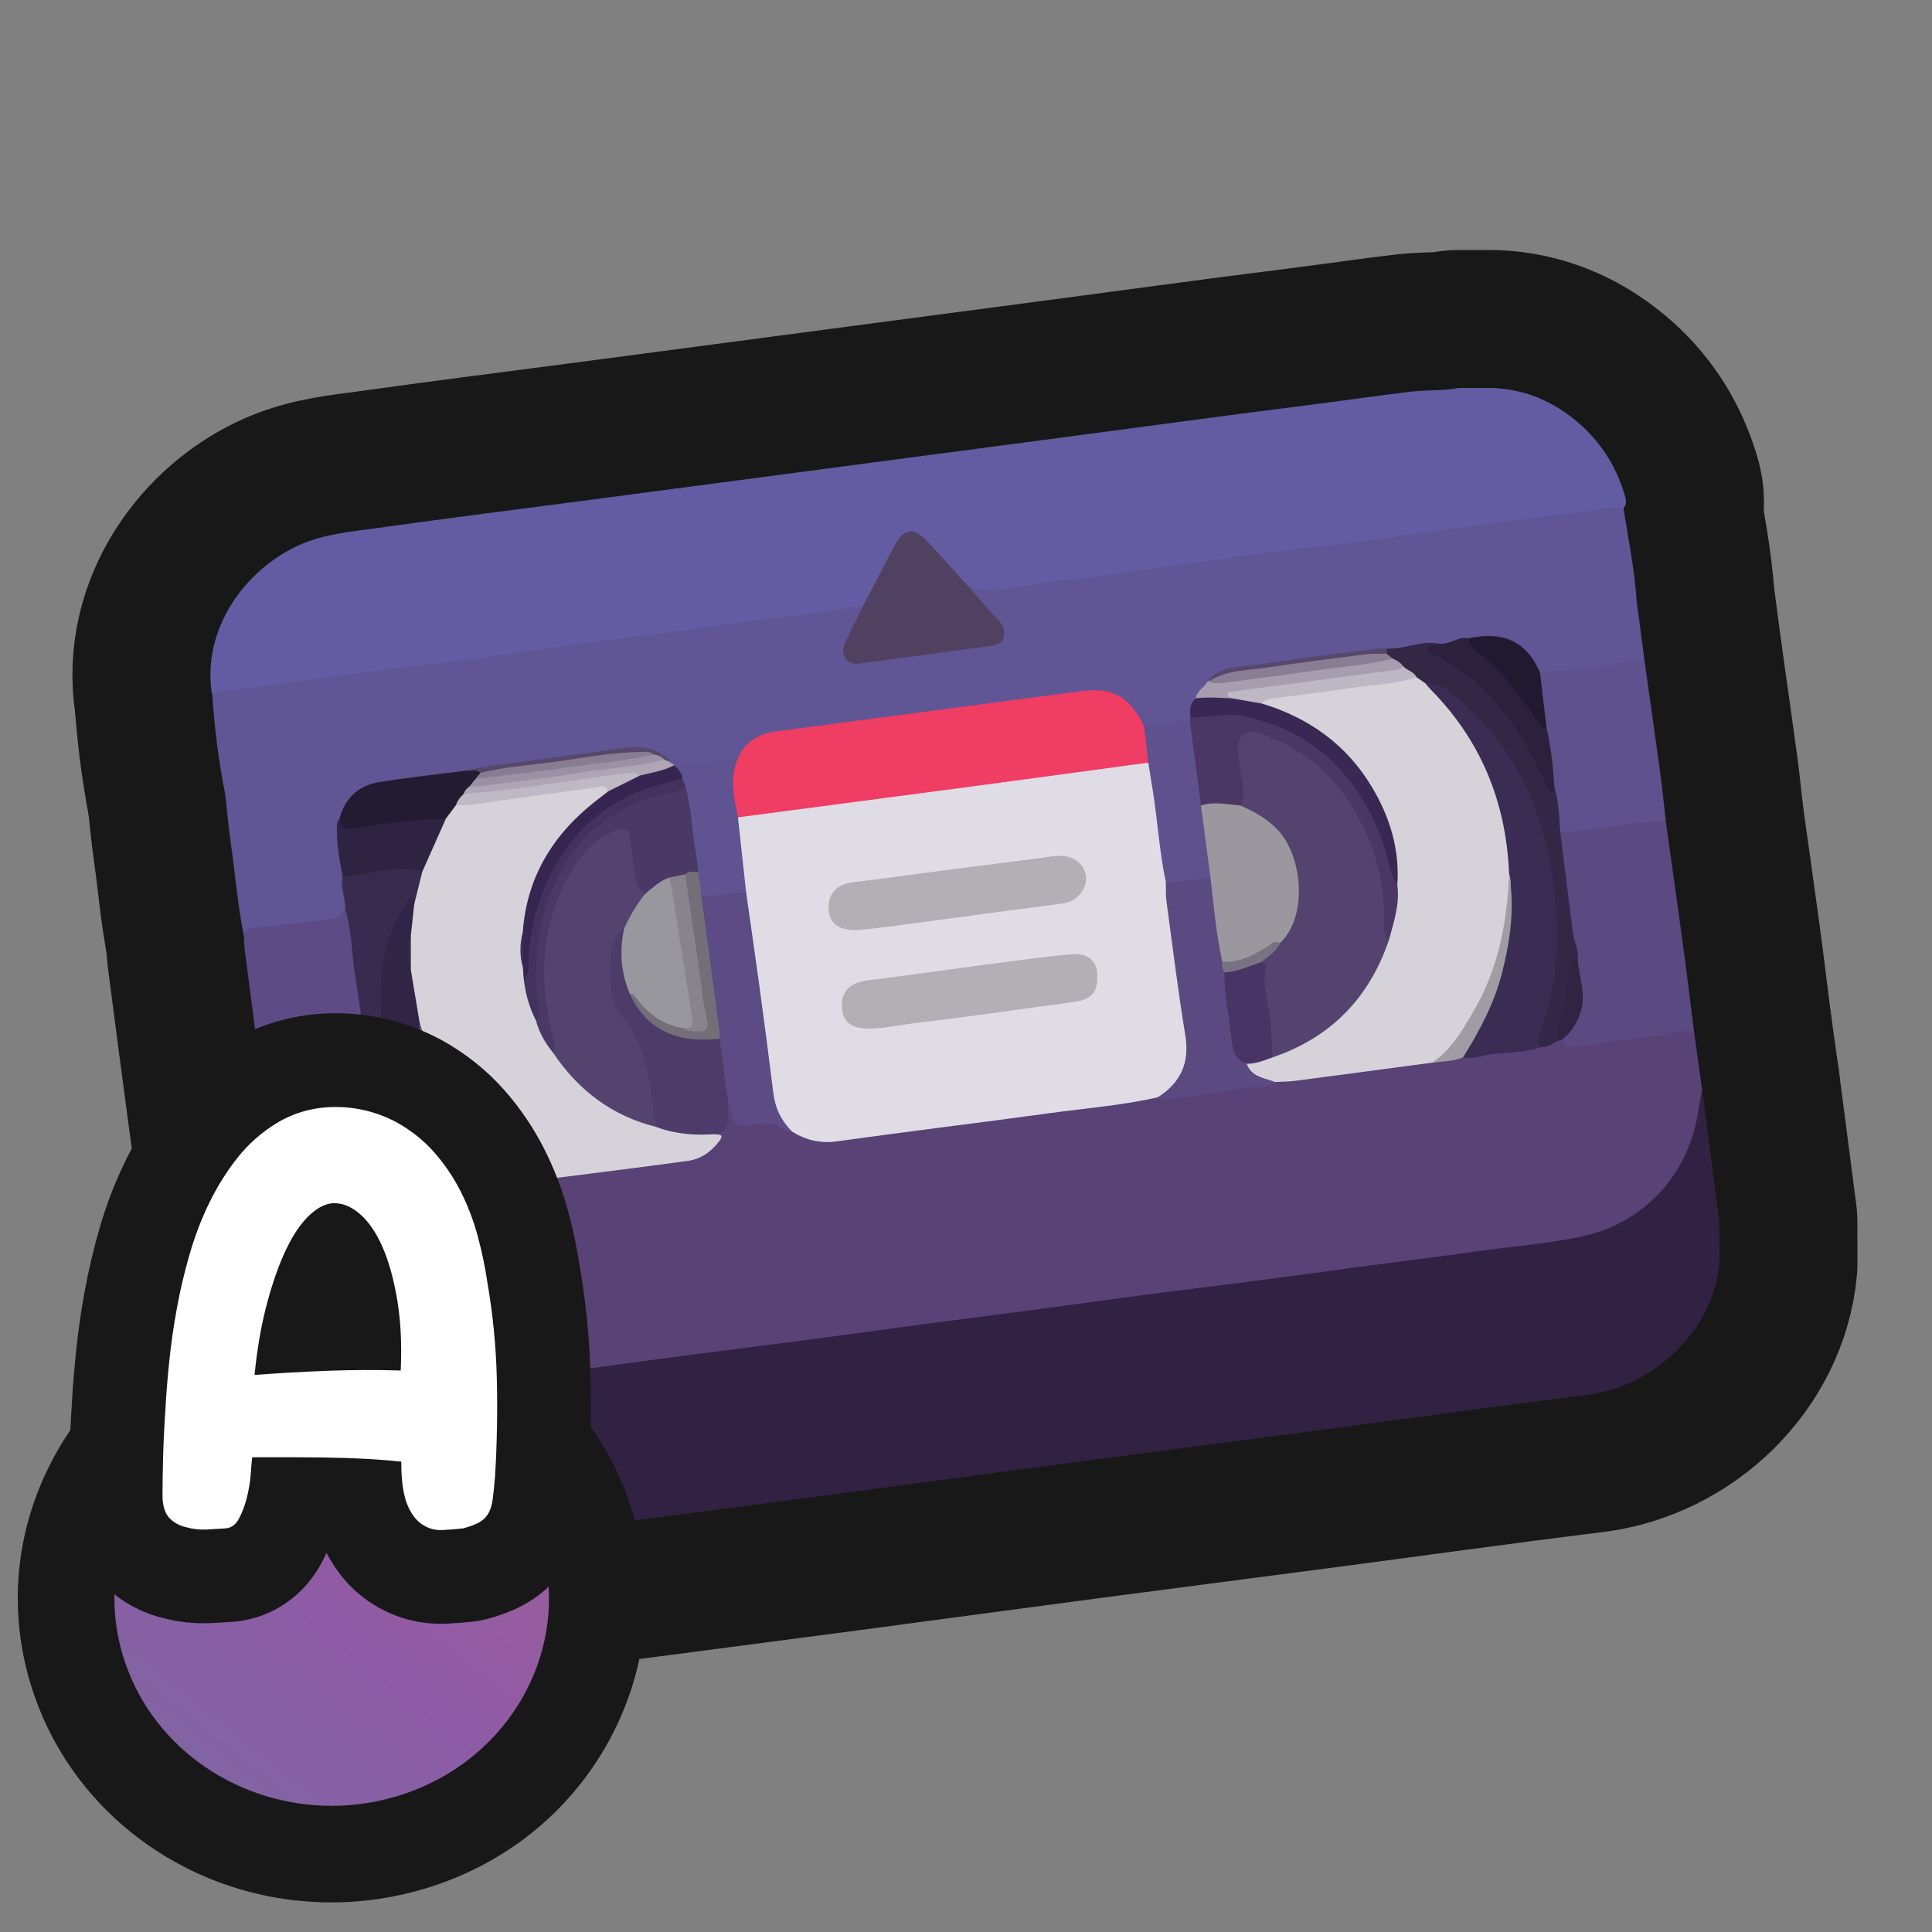 <?xml version="1.0" encoding="UTF-8"?>
<svg id="Pattern" xmlns="http://www.w3.org/2000/svg" width="280" height="280" xmlns:xlink="http://www.w3.org/1999/xlink" viewBox="0 0 280 280">
  <rect x="0" y="0" width="280" height="280" fill="#808080" stroke="none"/>
  <defs>
    <linearGradient id="A4" x1="21.117" y1="265.424" x2="71.836" y2="201.896" gradientUnits="userSpaceOnUse">
      <stop offset="0" stop-color="#7d67a2"/>
      <stop offset=".385" stop-color="#895ea4"/>
      <stop offset=".489" stop-color="#8e5ba6"/>
      <stop offset=".842" stop-color="#9a5c9d"/>
      <stop offset="1" stop-color="#a25d99"/>
    </linearGradient>
  </defs>
  <a xlink:href="https://www.notion.so/dmmnotes/episodes-7571d38f85a845d7a80f2c875956a86e?pvs=4">
    <g>
      <g>
        <path d="M211.375,56.234h5.007c4.579.184,8.567,1.874,12.065,4.779,3.347,2.78,5.632,6.28,6.924,10.424.261.837.614,1.753-.37,2.435-5.988,1.109-12.051,1.677-18.076,2.506-12.185,1.676-24.385,3.242-36.579,4.859-11.939,1.584-23.884,3.123-35.819,4.742-1.224.166-2.429.058-3.602-.332-2.494-1.039-3.766-3.403-5.443-5.266-3.39-3.766-4.064-3.783-6.317.719-.917,1.832-1.813,3.675-2.747,5.499-.384.751-.791,1.479-1.707,1.705-6.213,1.397-12.555,1.902-18.845,2.743-24.03,3.216-48.066,6.379-72.103,9.541-1.007.132-2.032.345-3.048.009-1.506-9.508,4.918-18.163,12.704-21.622,3.651-1.622,7.549-1.928,11.42-2.469,10.16-1.42,20.338-2.706,30.509-4.04,12.269-1.609,24.534-3.247,36.802-4.864,10.043-1.324,20.085-2.661,30.129-3.98,12.331-1.619,24.65-3.328,36.991-4.869,5.088-.635,10.16-1.395,15.252-1.996,2.278-.269,4.588-.09,6.852-.524Z" style="fill: none; stroke: #181818; stroke-linecap: round; stroke-linejoin: round; stroke-width: 40px;"/>
        <path d="M68.518,223.424c-.052.11-.063.224-.034.342h-4.622c.054-.123.045-.24-.026-.354,1.563-.925,3.124-.943,4.682.012Z" style="fill: none; stroke: #181818; stroke-linecap: round; stroke-linejoin: round; stroke-width: 40px;"/>
        <path d="M235.27,73.564c.713,4.483,1.617,8.939,1.92,13.481-.811.75-1.848.824-2.866.96-15.576,2.07-31.157,4.11-46.734,6.176-29.755,3.948-59.513,7.865-89.268,11.812-20.918,2.775-41.835,5.558-62.763,8.253-1.042.134-1.969.542-2.908.948-.955-4.849-1.594-9.739-1.893-14.672,2.589-.705,5.276-.743,7.911-1.135,5.409-.804,10.829-1.53,16.252-2.236,5.426-.707,10.864-1.313,16.288-2.031,5.232-.693,10.449-1.497,15.678-2.205,4.287-.58,8.587-1.07,12.876-1.638,5.484-.726,10.951-1.6,16.449-2.191,2.981-.321,5.909-.929,8.88-1.274.518.677-0,1.21-.281,1.744-.565,1.075-1.141,2.146-1.631,3.256-.849,1.922-.224,2.781,1.84,2.706,2.69-.099,5.32-.675,7.981-.994,3.103-.373,6.209-.761,9.307-1.189.91-.126,2.044-.074,2.462-1.161.451-1.174-.492-1.855-1.132-2.642-1.14-1.401-2.784-2.448-3.151-4.403,4.38,1.013,8.585-.564,12.866-.932,4.492-.387,8.95-1.163,13.423-1.772,5.481-.745,10.958-1.521,16.443-2.232,5.426-.703,10.865-1.302,16.288-2.02,5.231-.692,10.446-1.507,15.675-2.215,4.287-.581,8.582-1.105,12.878-1.613,2.4-.284,4.774-.822,7.21-.78Z" style="fill: none; stroke: #181818; stroke-linecap: round; stroke-linejoin: round; stroke-width: 40px;"/>
        <path d="M140.487,85.128c1.392,1.582,2.746,3.202,4.194,4.731.741.783,1.065,1.618.738,2.608-.303.918-1.127,1.062-2.008,1.177-6.319.825-12.631,1.709-18.949,2.539-1.673.22-2.764-1.309-2.051-2.869.848-1.855,1.784-3.669,2.681-5.501,1.531-2.936,3.051-5.879,4.598-8.807,1.27-2.406,2.73-2.627,4.607-.641,2.099,2.221,4.13,4.506,6.19,6.764Z" style="fill: none; stroke: #181818; stroke-linecap: round; stroke-linejoin: round; stroke-width: 40px;"/>
        <path d="M245.554,149.812c.379,2.701.758,5.402,1.136,8.103.268,4.663-1.086,8.853-3.71,12.668-4.138,6.016-10.027,8.893-17.133,9.796-15.205,1.933-30.391,4.014-45.588,6.002-18.184,2.378-36.365,4.789-54.545,7.194-16.72,2.212-33.442,4.414-50.16,6.638-4.442.591-8.857,1.486-13.379,1.384-8.393-.189-16.597-5.885-19.589-13.613-.303-.782-.357-1.612-.671-2.378-.726-4.046-1.23-8.12-1.582-12.214-.223-1.778,1.153-1.923,2.302-2.106,2.968-.473,5.949-.875,8.937-1.197,1.347-.145,2.498-.507,3.246-1.711.54-.356.879.04,1.092.4,2.454,4.132,6.302,4,10.307,3.405.91-.18,1.849-.157,2.749-.407,1.776-.197,3.555-.37,5.302-.761,1.13-.271,2.316-.02,3.437-.376,6.472-.882,12.948-1.733,19.431-2.541,1.783-.222,3.576-.503,5.093-1.576.714-.505,1.582-.991,1.202-2.141,1.825-1.182,1.203-3.336,1.96-4.944.988-.066.871.778,1,1.317.36,1.503,1.156,2.226,2.744,1.776,2.13-.604,3.959.379,5.843,1.092,2.656,1.594,5.489,1.345,8.394.945,14.788-2.038,29.607-3.849,44.387-5.949,4.274.012,8.438-.947,12.652-1.462,1.494-.182,3.068.009,4.465-.769,7.485-.963,14.962-1.989,22.456-2.88,1.632-.024,3.208-.456,4.814-.671,3.586-.58,7.206-.885,10.803-1.368.884-.199,1.716-.549,2.547-.908.409-.134.815-.204,1.21.043.792.606,1.677.48,2.58.366,4.703-.596,9.4-1.234,14.104-1.82.806-.1,1.694-.381,2.164.66Z" style="fill: none; stroke: #181818; stroke-linecap: round; stroke-linejoin: round; stroke-width: 40px;"/>
        <path d="M41.914,185.607c1.681,3.596,3.404,7.154,6.504,9.822,5.306,4.566,11.391,6.353,18.329,5.372,5.237-.741,10.49-1.374,15.733-2.074,5.494-.733,10.983-1.507,16.479-2.227,6.256-.82,12.521-1.58,18.777-2.401,5.37-.705,10.731-1.472,16.099-2.186,5.244-.698,10.494-1.35,15.738-2.046,5.431-.721,10.856-1.492,16.289-2.202,5.372-.703,10.753-1.339,16.125-2.04,5.181-.675,10.356-1.403,15.535-2.092,5.433-.722,10.875-1.375,16.3-2.151,5.297-.758,10.664-1.098,15.886-2.296,8.674-1.99,15.012-8.988,16.372-17.8.174-1.128.405-2.248.61-3.372.831,6.391,1.662,12.783,2.493,19.174.004,1.98.008,3.961.013,5.941-.87,9.706-9.331,17.93-19.363,19.164-13.282,1.635-26.537,3.492-39.805,5.238-11.237,1.479-22.48,2.921-33.716,4.407-12.125,1.603-24.244,3.25-36.369,4.853-12.125,1.603-24.254,3.176-36.381,4.763-5.015.656-10.03,1.312-15.044,1.969-1.561-.004-3.122-.008-4.682-.012-8.949-.698-17.212-7.666-19.072-16.693-1.432-6.95-2.13-14.043-2.849-21.113Z" style="fill: none; stroke: #181818; stroke-linecap: round; stroke-linejoin: round; stroke-width: 40px;"/>
        <path d="M32.651,115.194c.087-2,1.846-1.361,2.778-1.497,8.626-1.26,17.272-2.383,25.917-3.501,7.323-.946,14.658-1.795,21.978-2.758,6.245-.821,12.471-1.781,18.715-2.608,5.427-.719,10.873-1.297,16.3-2.012,5.172-.681,10.327-1.497,15.498-2.184,5.426-.722,10.868-1.329,16.295-2.046,6.245-.825,12.479-1.732,18.722-2.569,4.353-.583,8.715-1.1,13.072-1.66,4.23-.544,8.459-1.098,12.686-1.659,4.478-.594,8.955-1.2,13.431-1.804,5.423-.731,10.844-1.477,16.268-2.196,4.29-.568,8.585-1.105,12.878-1.656.389,2.951.777,5.902,1.166,8.852-1.67.978-3.582.813-5.388,1.051-3.095.408-6.167,1.152-9.326.936-.603-.134-.981-.547-1.27-1.059-2.011-3.561-5.021-4.822-8.98-3.906-.183.042-.378.03-.569.044-1.563.164-3.016.975-4.638.785-2.436-.239-4.726.9-7.15.763-4.625.366-9.2,1.137-13.8,1.708-2.334.29-4.656.69-6.993.919-1.635.16-3.116.57-4.468,1.473-.849.878-1.684,1.769-2.218,2.891-.599.805-.509,1.822-.831,2.716-.101.192-.247.336-.435.44-2.091.622-4.221.925-6.405.805-.712-.287-1.014-.943-1.38-1.541-1.358-2.217-3.353-3.291-5.935-3.228-3.788.092-7.501.863-11.248,1.316-11.504,1.388-22.956,3.17-34.47,4.475-2.591.294-4.334,1.721-5.711,3.776-3.436.735-6.874,1.929-10.318.021-2.36-1.412-4.824-1.63-7.557-1.203-7.122,1.112-14.289,1.93-21.422,2.971-3.815.806-7.705,1.116-11.565,1.574-3.419.406-5.476,2.144-6.653,5.206-.627,2.09.014,4.137.209,6.197.066.692.276,1.364.296,2.064-.097,1.55.535,3.061.252,4.621-.577,1.555-1.885,1.889-3.342,2.098-3.904.561-7.868.737-11.694,1.796-.931-4.422-1.241-8.933-1.896-13.395-.341-2.328-.537-4.676-.799-7.016Z" style="fill: none; stroke: #181818; stroke-linecap: round; stroke-linejoin: round; stroke-width: 40px;"/>
        <path d="M35.345,135.604c.307-1.149,1.326-1.065,2.163-1.169,3.408-.427,6.824-.783,10.234-1.197,1.006-.122,1.799-.638,2.287-1.561,1.192.42,1.012,1.559,1.099,2.412.58,5.641,1.592,11.226,2.168,16.866.065.635.22,1.256.275,1.891.482,4.356,1.157,8.688,1.618,13.047.084.795.438,1.632-.164,2.389.147,1.779-1.171,2.095-2.434,2.27-3.312.461-6.636.837-9.96,1.213-1.093.124-1.94.508-2.298,1.628-.604-4.165-1.243-8.326-1.806-12.497-1.051-7.79-2.062-15.586-3.077-23.38-.082-.631-.072-1.274-.105-1.912Z" style="fill: none; stroke: #181818; stroke-linecap: round; stroke-linejoin: round; stroke-width: 40px;"/>
        <path d="M245.554,149.812c-1.175-.898-2.378-.046-3.509.074-4.475.475-8.923,1.201-13.387,1.788-.901.118-2.014.439-2.248-1.024,2.837-3.529,2.718-7.506,1.768-11.612-.057-.248.015.065-.013-.192-1.06-5.301-1.524-10.686-2.316-16.024-.117-.787-.382-1.638.159-2.406,3.977-.96,8.073-1.13,12.094-1.808,1.125-.19,2.292-.405,3.314.404.833,5.963,1.686,11.923,2.492,17.89.581,4.299,1.1,8.607,1.646,12.911Z" style="fill: none; stroke: #181818; stroke-linecap: round; stroke-linejoin: round; stroke-width: 40px;"/>
        <path d="M241.416,119.01c-4.015-.028-7.926.874-11.882,1.367-1.151.144-2.281.113-3.422.155-1.1-1.384-.639-3.11-.997-4.658-.138-.596-.034-1.248-.256-1.846-.409-2.842-.677-5.704-1.198-8.531-.628-2.083-.43-4.268-.801-6.385-.099-.562-.055-1.14.331-1.626,4.132-.207,8.21-.859,12.296-1.46.942-.139,1.912-.092,2.868-.13.763,5.425,1.543,10.847,2.28,16.275.308,2.273.523,4.558.78,6.838Z" style="fill: none; stroke: #181818; stroke-linecap: round; stroke-linejoin: round; stroke-width: 40px;"/>
        <path d="M167.782,159.033c-5.126,1.171-10.369,1.568-15.561,2.283-10.273,1.415-20.572,2.643-30.84,4.093-2.457.347-4.544-.148-6.57-1.389-1.902-.755-2.606-2.383-2.94-4.201-.845-4.598-1.295-9.253-1.943-13.88-.772-5.512-1.517-11.028-2.234-16.549-.238-2.807-.76-5.576-1.072-8.373-.092-.83-.239-1.653.171-2.444.998-1.152,2.436-1.042,3.732-1.204,8.447-1.055,16.873-2.263,25.318-3.32,9.653-1.208,19.267-2.702,28.937-3.772.508-.056,1.017-.147,1.527-.01,1.327.81,1.09,2.239,1.25,3.442.627,4.693,1.165,9.398,1.842,14.084.908,7.808,2.041,15.587,3.023,23.386.45,3.571-1.544,6.937-4.642,7.854Z" style="fill: none; stroke: #181818; stroke-linecap: round; stroke-linejoin: round; stroke-width: 40px;"/>
        <path d="M207.543,154.011c-6.629.883-13.257,1.775-19.889,2.639-.945.123-1.907.11-2.861.16-2.458.126-4.108-.945-4.316-2.802,1.129-.677,2.46-.719,3.662-1.166,8.466-2.8,13.979-8.513,16.722-16.957.607-2.448,1.401-4.866,1.128-7.446.718-10.762-6.377-21.328-17.12-25.268-.787-.289-1.826-.295-2.079-1.411.584-1.172,1.752-1.198,2.795-1.324,6.451-.783,12.898-1.596,19.33-2.528.802-.012,1.455.349,2.062.822,7.769,7.722,11.802,17.079,12.234,28.01-.288,9.342-2.752,17.929-8.775,25.283-.776.947-1.528,1.908-2.894,1.988Z" style="fill: none; stroke: #181818; stroke-linecap: round; stroke-linejoin: round; stroke-width: 40px;"/>
        <path d="M103.556,164.372c.552.1,1.499-.08.707.982-1.155,1.548-2.685,2.632-4.574,2.891-7.321,1.003-14.656,1.901-21.986,2.838-2.385-.516-3.976-2.284-5.652-3.8-5.136-4.643-8.769-10.304-10.884-16.917-.254-.793-.532-1.577-.835-2.355-.578-2.503-1.212-4.996-1.253-7.588.021-1.572.019-3.143-.005-4.714-.019-1.544-.068-3.093.479-4.577.525-1.539.637-3.189,1.23-4.711.988-2.756,1.947-5.527,3.527-8.026.576-.859.969-1.902,2.16-2.142,6.435-.749,12.844-1.694,19.265-2.545.914-.121,1.934-.532,2.571.6.008,1.244-1.034,1.698-1.815,2.294-5.199,3.968-8.468,9.147-9.909,15.515-.242,1.069-.241,2.162-.466,3.227-.283,1.592-.299,3.182.026,4.77.123.488.148.988.183,1.486.191,2.125,1.003,4.08,1.685,6.068.663,1.613,1.444,3.165,2.433,4.607,3.793,5.277,8.62,9.109,15.015,10.753,2.067.485,4.14.896,6.276.894.634-0,1.296-.033,1.821.448Z" style="fill: none; stroke: #181818; stroke-linecap: round; stroke-linejoin: round; stroke-width: 40px;"/>
        <path d="M218.716,126.684c-.421-10.36-4.046-19.356-11.392-26.771-.266-.269-.493-.578-.737-.868,1.148-.931,2.086-.071,2.954.459,4.547,2.774,7.886,6.688,10.441,11.313,4.385,7.933,6.339,16.465,6.146,25.491-.085,3.982-.598,7.924-1.875,11.725-.41,1.221-.697,2.464-.928,3.725-2.428.842-5.002.736-7.503,1.087-1.248.175-2.492.667-3.795.407-.327-.867.273-1.458.657-2.092,3.827-6.305,5.823-13.144,6.008-20.512.033-1.321.494-2.64.023-3.964Z" style="fill: none; stroke: #181818; stroke-linecap: round; stroke-linejoin: round; stroke-width: 40px;"/>
        <path d="M180.683,154.161c.678,1.957,2.566,2.036,4.11,2.649-1.197,1.25-2.807.605-4.208.851-3.813.67-7.663,1.14-11.504,1.645-.414.054-.865-.175-1.298-.273,3.309-2.108,4.658-4.969,4.003-8.968-1.061-6.476-1.859-12.994-2.738-19.499-.119-.884-.06-1.792-.084-2.69,2.214-.786,4.431-1.512,6.768-.441,1.015,3.842.983,7.853,1.874,11.716.024.645.218,1.263.318,1.896.169,2.863.681,5.687.975,8.536.173,1.674.841,3.187,1.784,4.577Z" style="fill: none; stroke: #181818; stroke-linecap: round; stroke-linejoin: round; stroke-width: 40px;"/>
        <path d="M108.145,129.409c.638,4.488,1.297,8.974,1.907,13.466.705,5.193,1.391,10.389,2.034,15.59.271,2.188,1.177,4.018,2.726,5.556-1.21.395-1.703-1.032-2.722-1.077-.889-.039-1.798-.094-2.671.037-2.85.429-3.209.181-3.587-2.703-.038-.292-.233-.564-.355-.845-1.13-1.792-.866-3.893-1.263-5.845-.2-.98-.263-1.998-.416-2.996-.784-6.233-1.78-12.437-2.428-18.687-.078-.751-.325-1.529.198-2.234,2.177-.458,4.338-1.351,6.577-.263Z" style="fill: none; stroke: #181818; stroke-linecap: round; stroke-linejoin: round; stroke-width: 40px;"/>
        <path d="M61.203,126.338c-.388,1.559-.777,3.118-1.165,4.678-.775-.33-.829.399-1.054.771-3.191,5.276-3.88,10.986-2.952,16.991,1.144,7.407,4.57,13.63,9.717,18.979.843.876,1.753,1.688,2.555,2.6.44.5,1.095.99.568,1.817-.82.72-1.806.216-2.704.368-1.326-.115-1.79-1.332-2.534-2.11-4.003-4.187-7.278-8.874-9.467-14.28-.431-1.064-.301-2.302-1.065-3.249-.519-3.703-.962-7.419-1.579-11.106-.563-3.365-.508-6.819-1.495-10.118.046-1.544-.728-3.021-.369-4.589,3.273-1.486,6.723-1.786,10.251-1.493.505.042.98.29,1.293.743Z" style="fill: none; stroke: #181818; stroke-linecap: round; stroke-linejoin: round; stroke-width: 40px;"/>
        <path d="M68.872,172.173c-.783-1.996-2.629-3.07-3.993-4.556-3.549-3.865-6.338-8.19-7.984-13.179-2.175-6.591-2.557-13.205.012-19.824.564-1.453,1.507-2.668,2.193-4.038.132-.263.42-.623.72-.441.184.112.154.575.22.88-.166,1.525-.332,3.049-.499,4.574-.181,1.658-.186,3.316.003,4.974.425,2.558.849,5.116,1.274,7.673,2.065,8.481,5.834,15.988,12.491,21.844.429.377.909.721.932,1.375-1.74.604-3.546.715-5.367.718Z" style="fill: none; stroke: #181818; stroke-linecap: round; stroke-linejoin: round; stroke-width: 40px;"/>
        <path d="M223.326,151.757c-.687-.675-.383-1.408-.119-2.135,1.943-5.362,2.732-10.929,2.381-16.58-.73-11.764-4.097-22.504-13.089-30.762-1.658-1.522-3.394-3.164-5.912-3.236-.427-.296-.853-.592-1.279-.889-.854-.173-1.473-.752-2.149-1.234-.472-.46-.968-.891-1.539-1.229-.349-.265-.664-.559-.832-.977-.06-.275-.023-.522.212-.71,2.468.114,4.793-1.133,7.287-.769.073.504-.735,1.014.246,1.53,7.598,4.003,12.212,10.614,15.757,18.157.174.371.006,1.313.969,1.043.621,2.144.736,4.355.855,6.565.612,4.866,1.226,9.731,1.836,14.597.165,1.313.862,2.529.71,3.899-.964,1.093-.726,2.505-.973,3.78-.53,2.746-.817,5.548-2.055,8.113-.727.393-1.414.898-2.306.836Z" style="fill: none; stroke: #181818; stroke-linecap: round; stroke-linejoin: round; stroke-width: 40px;"/>
        <path d="M104.287,150.55c.396,2.961.793,5.923,1.19,8.884-.005.691-.068,1.388-.003,2.073.144,1.503-.288,2.572-1.918,2.865-2.903.206-5.753-.02-8.501-1.062-1.106-1.183-1.084-2.749-1.183-4.168-.279-3.989-1.345-7.579-3.726-10.902-2.348-3.278-2.692-7.122-1.798-11.048.231-1.013.683-1.931,1.309-2.758.303-.4.651-.662,1.025-.053.315,1.401-.203,2.778-.11,4.184.114,1.74.452,3.412,1.093,5.026,1.88,4.468,6.176,7.103,10.98,6.706.579-.048,1.146-.164,1.643.252Z" style="fill: none; stroke: #181818; stroke-linecap: round; stroke-linejoin: round; stroke-width: 40px;"/>
        <path d="M53.102,152.902c1.654.44,1.015,2.025,1.45,3.045,2.297,5.389,5.539,10.119,9.559,14.347.7.736,1.372,1.497,2.057,2.247-4.798,1.671-8.03.437-11.144-4.258-.82-5.105-1.412-10.238-1.922-15.381Z" style="fill: none; stroke: #181818; stroke-linecap: round; stroke-linejoin: round; stroke-width: 40px;"/>
        <path d="M218.716,126.684c.851,4.859.16,9.611-1.031,14.32-1.121,4.432-3.26,8.401-5.657,12.247-1.437.598-2.982.563-4.486.76,2.813-1.852,4.402-4.711,6.033-7.495,3.582-6.112,4.848-12.853,5.141-19.832Z" style="fill: none; stroke: #181818; stroke-linecap: round; stroke-linejoin: round; stroke-width: 40px;"/>
        <path d="M74.239,171.454c-6.914-5.481-11.049-12.695-13.221-21.144-.178-.694-.268-1.37-.202-2.074,1.806,5.33,4.105,10.386,7.769,14.753,2.649,3.156,5.747,5.77,9.118,8.094-1.101.631-2.323.129-3.465.371Z" style="fill: none; stroke: #181818; stroke-linecap: round; stroke-linejoin: round; stroke-width: 40px;"/>
        <path d="M225.631,150.921c-.209-1.703.753-3.177.934-4.817.227-2.063.663-4.101.98-6.155.104-.675.121-1.362,1.114-.92.148,2.452,1.216,4.83.488,7.358-.493,1.713-1.314,3.168-2.736,4.262-.26.091-.519.182-.779.272Z" style="fill: none; stroke: #181818; stroke-linecap: round; stroke-linejoin: round; stroke-width: 40px;"/>
        <path d="M166.418,110.528c-8.484,1.147-16.966,2.309-25.452,3.438-11.337,1.509-22.678,2.994-34.017,4.489-1.615-1.865-1.659-6.365-.082-8.307.988-2.731,3.174-3.829,5.839-4.183,14.567-1.936,29.138-3.84,43.706-5.772,4.794-.636,7.135.589,9.381,5.001,1.114,1.672,1.394,3.441.624,5.334Z" style="fill: none; stroke: #181818; stroke-linecap: round; stroke-linejoin: round; stroke-width: 40px;"/>
        <path d="M202.51,128.251c.387,2.809-.525,5.418-1.243,8.057-1.533-.497-1.152-1.833-1.163-2.891-.057-5.283-1.207-10.274-3.802-14.897-2.845-5.067-6.797-8.925-12.257-11.114-.535-.214-1.072-.423-1.647-.506-1.947-.28-2.644.345-2.396,2.326.206,1.649.436,3.298.611,4.949.109,1.029.376,2.228-.903,2.878-1.953.077-3.905.152-5.831-.31-1.216-2.952-1.082-6.141-1.594-9.217-.173-1.037-.616-2.14.132-3.161.034-.131.068-.262.102-.393,3.852-1.457,7.736-1.151,11.449.271,10.38,3.975,16.094,11.817,18.158,22.543.096.498.094,1.018.383,1.465Z" style="fill: none; stroke: #181818; stroke-linecap: round; stroke-linejoin: round; stroke-width: 40px;"/>
        <path d="M172.417,104.366c.547,4.126,1.095,8.252,1.642,12.378.428.417.674.931.775,1.513.468,2.713.826,5.44.985,8.19.022.386.002.772-.347,1.042-2.2-.384-4.32.571-6.508.389-.917-4.366-1.189-8.824-1.881-13.223-.216-1.376-.443-2.751-.665-4.126-.208-1.778-.415-3.556-.624-5.334,2.207-.276,4.415-.552,6.623-.828Z" style="fill: none; stroke: #181818; stroke-linecap: round; stroke-linejoin: round; stroke-width: 40px;"/>
        <path d="M106.868,110.148c-1.19,2.781-.446,5.543.082,8.307.398,3.651.796,7.302,1.195,10.954-2.184-.213-4.306.656-6.494.373-.939-.957-.884-2.199-.98-3.398-.565-3.975-1.06-7.96-1.623-11.934-.163-.442-.304-.894-.464-1.337-.21-.657-.532-1.249-1.025-1.741-.296-.296-.633-.568-.653-1.037.056-.062.112-.125.168-.187.117-.051.282-.181.345-.143,2.48,1.5,5.007.552,7.53.183.628-.092,1.279-.03,1.92-.039Z" style="fill: none; stroke: #181818; stroke-linecap: round; stroke-linejoin: round; stroke-width: 40px;"/>
        <path d="M66.097,116.665c-.489.653-.977,1.306-1.466,1.958-.998.705-2.195.682-3.316.783-3.242.292-6.466.691-9.686,1.17-1.977.294-2.5-.21-2.414-1.971.8-2.961,2.767-4.775,5.729-5.252,4.233-.682,8.504-1.134,12.758-1.684.655-.249,1.307-.269,1.955.02.236.536-.157.858-.412,1.227-.323.39-.587.827-.905,1.222-.322.363-.594.763-.851,1.174-.395.522-.828,1.005-1.393,1.352Z" style="fill: none; stroke: #181818; stroke-linecap: round; stroke-linejoin: round; stroke-width: 40px;"/>
        <path d="M49.215,118.605c.023,1.98,1.354,1.64,2.568,1.414,4.248-.79,8.538-1.18,12.848-1.396-1.142,2.571-2.285,5.143-3.427,7.714-3.417-.975-6.716.135-10.054.57-.496.065-.994.121-1.49.18-.385-2.205-.854-4.401-.828-6.656.007-.63-.118-1.298.384-1.828Z" style="fill: none; stroke: #181818; stroke-linecap: round; stroke-linejoin: round; stroke-width: 40px;"/>
        <path d="M202.51,128.251c-1.29-1.896-1.355-4.208-2.131-6.287-3.588-9.608-9.93-16.062-20.233-18.197-2.584-.536-5.082.329-7.627.206-.092-1.025-.102-2.026.789-2.771,1.686-1.235,3.538-.447,5.326-.438,1.492.159,3.087-.04,4.273,1.204,6.787,2.067,12.227,5.932,15.908,12.071,2.617,4.364,4.055,9.061,3.695,14.211Z" style="fill: none; stroke: #181818; stroke-linecap: round; stroke-linejoin: round; stroke-width: 40px;"/>
        <path d="M225.258,113.968c-.028.252.038.625-.102.736-.531.421-.59-.185-.735-.448-1.444-2.625-2.59-5.398-4.271-7.911-3.211-4.797-7.079-8.835-12.303-11.445-.385-.192-.961-.325-.906-.857.079-.758,1.082-.21,1.345-.807,1.647.392,2.997-1.089,4.638-.737,2.352,2.605,5.207,4.71,7.332,7.554,1.339,1.792,2.379,3.793,3.882,5.463.64,2.782.957,5.606,1.12,8.451Z" style="fill: none; stroke: #181818; stroke-linecap: round; stroke-linejoin: round; stroke-width: 40px;"/>
        <path d="M224.138,105.517c-1.011.079-1.243-.807-1.629-1.407-2.395-3.72-5.097-7.157-8.683-9.823-.577-.429-1.02-.981-.902-1.788,3.1-.619,6.015-.514,8.395,1.981.841.882,1.393,1.914,1.873,3.006.315,2.677.63,5.353.946,8.03Z" style="fill: none; stroke: #181818; stroke-linecap: round; stroke-linejoin: round; stroke-width: 40px;"/>
        <path d="M178.637,101.22c-1.776-.074-3.551-.233-5.328-.017.161-1.155,1.33-1.612,1.779-2.568.11-.013.221-.027.331-.041,7.925-1.021,15.854-2.016,23.765-3.153.876-.126,1.77-.324,2.653.009.578.252,1.124.548,1.5,1.081-.18,1.508-1.507,1.189-2.356,1.294-4.324.535-8.627,1.221-12.957,1.706-2.865.321-5.714.773-8.576,1.13-.368.046-.809-.017-.81.559Z" style="fill: none; stroke: #181818; stroke-linecap: round; stroke-linejoin: round; stroke-width: 40px;"/>
        <path d="M69.615,112.024c-.539-.65-1.293-.145-1.913-.354,3.193-.879,6.507-.984,9.758-1.491,4.335-.676,8.702-1.141,13.044-1.778,2.474-.363,4.684.018,6.57,1.748-.037.075-.06.154-.067.238-.287.109-.575.092-.865.009-.649-.251-1.276-.561-1.952-.748-4.495-.344-8.867.649-13.267,1.241-3.34.449-6.698.773-10.022,1.342-.43.074-.895.103-1.284-.206Z" style="fill: none; stroke: #181818; stroke-linecap: round; stroke-linejoin: round; stroke-width: 40px;"/>
        <path d="M200.998,94.006c-.007.244-.014.488-.022.732-.774.775-1.803.516-2.724.641-5.882.798-11.756,1.665-17.658,2.301-1.848.199-3.575.941-5.428,1.073,0,0-.078-.119-.079-.119,1.941-2.228,4.732-1.926,7.237-2.311,5.574-.856,11.175-1.537,16.767-2.269.627-.082,1.271-.035,1.906-.048Z" style="fill: none; stroke: #181818; stroke-linecap: round; stroke-linejoin: round; stroke-width: 40px;"/>
        <path d="M124.132,134.804c-2.755-.009-3.961-1.045-4.043-3.172-.085-2.21,1.303-3.524,3.638-3.788,4.298-.486,8.579-1.122,12.869-1.68,4.606-.599,9.214-1.18,13.821-1.766,1.073-.136,2.146-.346,3.222-.367,2.026-.039,3.593,1.304,3.747,3.084.146,1.691-1.294,3.507-3.124,3.777-3.021.446-6.055.803-9.083,1.208-5.548.742-11.094,1.502-16.643,2.233-1.579.208-3.167.341-4.404.471Z" style="fill: none; stroke: #181818; stroke-linecap: round; stroke-linejoin: round; stroke-width: 40px;"/>
        <path d="M125.909,149.069c-2.611-.01-3.813-.98-3.907-3.168-.095-2.217,1.241-3.502,3.637-3.799,5.433-.673,10.852-1.463,16.281-2.173,4.421-.578,8.839-1.207,13.276-1.623,2.413-.227,3.694.878,3.819,2.764.177,2.66-.786,3.793-3.363,4.136-7.448.992-14.879,2.122-22.342,2.976-2.467.282-4.903.872-7.401.887Z" style="fill: none; stroke: #181818; stroke-linecap: round; stroke-linejoin: round; stroke-width: 40px;"/>
        <path d="M179.732,116.733c1.172-2.187-.198-4.333-.114-6.504.009-.243-.15-.489-.185-.739-.385-2.772,1.028-3.975,3.71-3.018,6.026,2.151,10.473,6.173,13.578,11.727,2.743,4.907,3.992,10.182,3.866,15.791-.019.853.047,1.665.68,2.319-2.871,8.382-8.438,14.08-16.857,16.942-.908-1.166-.483-2.575-.657-3.864-.432-3.196-1.068-6.376-1.036-9.623.152-1.654,1.946-2.091,2.535-3.425,4.595-5.065,2.762-15.708-4.333-18.527-.5-.199-1.144-.336-1.188-1.08Z" style="fill: none; stroke: #181818; stroke-linecap: round; stroke-linejoin: round; stroke-width: 40px;"/>
        <path d="M182.857,139.413c.358.174.773.436.661.833-.781,2.766.486,5.38.618,8.079.08,1.631.232,3.279.274,4.925-1.211.43-2.401.948-3.727.91-2.204-.697-2.098-2.829-2.293-4.4-.364-2.931-1.019-5.851-.928-8.835,1.7-.854,3.396-1.724,5.395-1.513Z" style="fill: none; stroke: #181818; stroke-linecap: round; stroke-linejoin: round; stroke-width: 40px;"/>
        <path d="M178.637,101.22c-.261-.162-.738-.319-.743-.488-.013-.475.519-.494.835-.538,3.089-.427,6.186-.805,9.278-1.213,4.858-.64,9.715-1.292,14.573-1.938.341-.045.597-.206.757-.512.565.654,1.565.78,1.972,1.626-3.171,1.059-6.512,1.087-9.775,1.582-3.773.573-7.563,1.033-11.347,1.524-.539.07-1.005.194-1.278.707l-4.271-.749Z" style="fill: none; stroke: #181818; stroke-linecap: round; stroke-linejoin: round; stroke-width: 40px;"/>
        <path d="M90.481,134.498c-1.476,1.039-1.744,2.689-1.928,4.258-.372,3.171-.155,6.45,1.888,8.95,3.151,3.856,3.626,8.394,4.225,12.979.115.877.259,1.751.39,2.626-6.425-1.613-11.31-5.355-14.949-10.817-.977-4.23-2.01-8.445-1.76-12.852.334-5.899,2.085-11.276,5.663-16.021,1.064-1.411,2.451-2.44,3.976-3.256,2.466-1.319,3.717-.66,4.052,2.101.147,1.206.348,2.405.464,3.613.106,1.107.438,2.123,1.048,3.049-.342,2.177-1.508,3.887-3.069,5.371Z" style="fill: none; stroke: #181818; stroke-linecap: round; stroke-linejoin: round; stroke-width: 40px;"/>
        <path d="M93.592,129.443c-1.487-.471-1.405-1.818-1.595-2.965-.27-1.625-.464-3.264-.641-4.902-.153-1.415-.884-1.666-2.106-1.205-3.232,1.22-5.251,3.686-6.841,6.599-4.073,7.462-4.378,15.295-2.268,23.355.194.742.551,1.453-.034,2.169-1.113-1.364-1.979-2.859-2.418-4.578-.086-2.616-.559-5.197-.506-7.836.14-6.984,2.308-13.198,6.813-18.53,2.54-3.007,5.896-4.902,9.563-6.195,1.863-.657,3.811-1.09,5.775-1.397.903,3.125.924,6.388,1.498,9.565.169.935.247,1.887.366,2.831-.515.468-1.2.474-1.814.671-.699.189-1.389.414-2.096.572-1.426.226-2.227,1.705-3.694,1.847Z" style="fill: none; stroke: #181818; stroke-linecap: round; stroke-linejoin: round; stroke-width: 40px;"/>
        <path d="M97.727,110.911c.554.544,1.095,1.096,1.162,1.933-.52.784-1.398.845-2.188,1.057-10.829,2.915-17.837,10.979-19.282,22.155-.172,1.334-.348,2.659-.394,4.006-.025.733-.014,1.621-1.14,1.652-.034-.491-.069-.983-.103-1.474-.281-1.714-.253-3.429-.02-5.145.58-7.96,4.36-14.143,10.55-18.986.599-.469,1.202-.934,1.803-1.4,1.257-1.375,2.937-2.026,4.607-2.695,1.631-.537,3.253-1.115,5.005-1.102Z" style="fill: none; stroke: #181818; stroke-linecap: round; stroke-linejoin: round; stroke-width: 40px;"/>
        <path d="M75.885,141.714c1.066-.658.624-1.721.678-2.63.661-11.098,6.64-21.688,18.257-25.165,1.343-.402,2.712-.719,4.069-1.075.147.371.295.742.443,1.113-.274.592-.766.735-1.385.835-11.648,1.885-18.226,10.435-19.857,21.074-.497,3.242-.556,6.456-.028,9.7.123.757.371,1.669-.375,2.349-1.01-1.948-1.573-4.026-1.803-6.201Z" style="fill: none; stroke: #181818; stroke-linecap: round; stroke-linejoin: round; stroke-width: 40px;"/>
        <path d="M92.725,112.402c-1.537.769-3.073,1.538-4.61,2.306-.26-1.071-1.057-.679-1.7-.592-5.324.723-10.648,1.449-15.967,2.211-1.447.207-2.878.512-4.351.338.178-.65.603-1.13,1.081-1.573,1.934-1.037,4.11-.91,6.181-1.194,5.382-.739,10.759-1.514,16.147-2.21,1.107-.143,2.413-.698,3.22.714Z" style="fill: none; stroke: #181818; stroke-linecap: round; stroke-linejoin: round; stroke-width: 40px;"/>
        <path d="M75.761,135.095c.007,1.715.013,3.43.02,5.145-.486-1.713-.467-3.428-.02-5.145Z" style="fill: none; stroke: #181818; stroke-linecap: round; stroke-linejoin: round; stroke-width: 40px;"/>
        <path d="M59.543,140.563c-.495-1.658-.494-3.316-.003-4.974.001,1.658.002,3.316.003,4.974Z" style="fill: none; stroke: #181818; stroke-linecap: round; stroke-linejoin: round; stroke-width: 40px;"/>
        <path d="M179.732,116.733c2.105.916,4.065,1.982,5.644,3.76,3.33,3.751,4.237,12.265.139,16.175-1.538.787-2.904,1.916-4.558,2.454-1.222.398-2.468,1.261-3.807.262-.874-3.921-1.244-7.913-1.678-11.896-.472-3.581-.943-7.163-1.414-10.744,1.89-.636,3.782-.143,5.673-.011Z" style="fill: none; stroke: #181818; stroke-linecap: round; stroke-linejoin: round; stroke-width: 40px;"/>
        <path d="M177.15,139.384c2.547.129,4.672-1.006,6.703-2.328.556-.362.971-.818,1.661-.387-.517,1.272-1.734,1.866-2.658,2.744-1.777.58-3.477,1.435-5.395,1.514-.278-.479-.413-.987-.312-1.542Z" style="fill: none; stroke: #181818; stroke-linecap: round; stroke-linejoin: round; stroke-width: 40px;"/>
        <path d="M99.295,126.72c.54-.61,1.257-.301,1.902-.367.151,1.143.302,2.287.453,3.43.867,6.476,1.736,12.952,2.594,19.43.058.441.031.893.043,1.339-6.446.688-10.726-1.462-13.021-6.541.805-.43,1.189.205,1.567.68,1.755,2.208,4.066,3.467,6.78,4.064,2.21.19,2.373.018,2.075-2.084-.824-5.806-1.757-11.595-2.637-17.393-.132-.869-.447-1.763.244-2.557Z" style="fill: none; stroke: #181818; stroke-linecap: round; stroke-linejoin: round; stroke-width: 40px;"/>
        <path d="M175.167,98.754c2.654-1.706,5.751-1.585,8.692-2.037,4.667-.718,9.357-1.294,14.043-1.885,1.013-.128,2.049-.067,3.075-.093.286.237.573.475.859.712-3.38.907-6.872,1.1-10.315,1.598-4.509.652-9.028,1.243-13.546,1.835-.934.122-1.891.312-2.808-.129Z" style="fill: none; stroke: #181818; stroke-linecap: round; stroke-linejoin: round; stroke-width: 40px;"/>
        <path d="M99.289,149.061c-2.812-.384-4.996-1.852-6.766-3.987-.367-.443-.589-1-1.258-1.065-1.297-3.086-1.524-6.26-.785-9.513.855-1.797,1.823-3.524,3.111-5.055,1.08-.816,2.046-1.802,3.373-2.248.787.506.932,1.341,1.071,2.16.995,5.855,1.852,11.732,2.664,17.614.138.996.476,2.357-1.41,2.092Z" style="fill: none; stroke: #181818; stroke-linecap: round; stroke-linejoin: round; stroke-width: 40px;"/>
        <path d="M92.725,112.402c-.733-.604-1.621-.391-2.393-.29-5.02.662-10.024,1.442-15.042,2.114-2.695.361-5.408.582-8.113.866.157-.473.444-.847.864-1.116,2.85-1.303,5.975-1.149,8.974-1.613,5.465-.846,10.971-1.425,16.44-2.26.945-.144,1.894-.259,2.842-.006.235.095.47.19.707.287.242.177.482.352.723.527-1.577.801-3.306,1.089-5.002,1.491Z" style="fill: none; stroke: #181818; stroke-linecap: round; stroke-linejoin: round; stroke-width: 40px;"/>
        <path d="M96.298,110.097c-4.134,1.05-8.399,1.261-12.591,1.941-4.691.761-9.42,1.288-14.135,1.902-.503.065-1.019.026-1.53.036.294-.368.587-.735.881-1.103,2.433-1.1,5.089-1.008,7.65-1.379,5.787-.838,11.572-1.715,17.401-2.24.26-.023.502-.041.73.103.619.059,1.158.289,1.594.74Z" style="fill: none; stroke: #181818; stroke-linecap: round; stroke-linejoin: round; stroke-width: 40px;"/>
        <path d="M94.703,109.357c-3.832.898-7.759,1.186-11.641,1.751-4.699.684-9.425,1.185-14.14,1.764.231-.283.462-.566.693-.849,4.025-1.024,8.18-1.188,12.265-1.819,3.583-.553,7.174-1.151,10.816-1.215.678-.012,1.422-.203,2.008.367Z" style="fill: none; stroke: #181818; stroke-linecap: round; stroke-linejoin: round; stroke-width: 40px;"/>
        <path d="M99.289,149.061c.855-.111,1.187-.513,1.038-1.435-1.009-6.253-1.971-12.514-2.96-18.77-.089-.561-.267-1.108-.403-1.661.777-.158,1.554-.316,2.331-.475.694,4.714,1.387,9.428,2.082,14.142.333,2.262.516,4.561,1.051,6.775.434,1.796-.38,1.924-1.716,1.803-.499-.045-1.04.1-1.421-.378Z" style="fill: none; stroke: #181818; stroke-linecap: round; stroke-linejoin: round; stroke-width: 40px;"/>
      </g>
      <g>
        <path d="M211.375,56.234h5.007c4.579.184,8.567,1.874,12.065,4.779,3.347,2.78,5.632,6.28,6.924,10.424.261.837.614,1.753-.37,2.435-5.988,1.109-12.051,1.677-18.076,2.506-12.185,1.676-24.385,3.242-36.579,4.859-11.939,1.584-23.884,3.123-35.819,4.742-1.224.166-2.429.058-3.602-.332-2.494-1.039-3.766-3.403-5.443-5.266-3.39-3.766-4.064-3.783-6.317.719-.917,1.832-1.813,3.675-2.747,5.499-.384.751-.791,1.479-1.707,1.705-6.213,1.397-12.555,1.902-18.845,2.743-24.03,3.216-48.066,6.379-72.103,9.541-1.007.132-2.032.345-3.048.009-1.506-9.508,4.918-18.163,12.704-21.622,3.651-1.622,7.549-1.928,11.42-2.469,10.16-1.42,20.338-2.706,30.509-4.04,12.269-1.609,24.534-3.247,36.802-4.864,10.043-1.324,20.085-2.661,30.129-3.98,12.331-1.619,24.65-3.328,36.991-4.869,5.088-.635,10.16-1.395,15.252-1.996,2.278-.269,4.588-.09,6.852-.524Z" style="fill: #635ca2; stroke-width: 0px;"/>
        <path d="M68.518,223.424c-.052.11-.063.224-.034.342h-4.622c.054-.123.045-.24-.026-.354,1.563-.925,3.124-.943,4.682.012Z" style="fill: #918799; stroke-width: 0px;"/>
        <path d="M235.27,73.564c.713,4.483,1.617,8.939,1.92,13.481-.811.75-1.848.824-2.866.96-15.576,2.07-31.157,4.11-46.734,6.176-29.755,3.948-59.513,7.865-89.268,11.812-20.918,2.775-41.835,5.558-62.763,8.253-1.042.134-1.969.542-2.908.948-.955-4.849-1.594-9.739-1.893-14.672,2.589-.705,5.276-.743,7.911-1.135,5.409-.804,10.829-1.53,16.252-2.236,5.426-.707,10.864-1.313,16.288-2.031,5.232-.693,10.449-1.497,15.678-2.205,4.287-.58,8.587-1.07,12.876-1.638,5.484-.726,10.951-1.6,16.449-2.191,2.981-.321,5.909-.929,8.88-1.274.518.677-0,1.21-.281,1.744-.565,1.075-1.141,2.146-1.631,3.256-.849,1.922-.224,2.781,1.84,2.706,2.69-.099,5.32-.675,7.981-.994,3.103-.373,6.209-.761,9.307-1.189.91-.126,2.044-.074,2.462-1.161.451-1.174-.492-1.855-1.132-2.642-1.14-1.401-2.784-2.448-3.151-4.403,4.38,1.013,8.585-.564,12.866-.932,4.492-.387,8.95-1.163,13.423-1.772,5.481-.745,10.958-1.521,16.443-2.232,5.426-.703,10.865-1.302,16.288-2.02,5.231-.692,10.446-1.507,15.675-2.215,4.287-.581,8.582-1.105,12.878-1.613,2.4-.284,4.774-.822,7.21-.78Z" style="fill: #605696; stroke-width: 0px;"/>
        <path d="M140.487,85.128c1.392,1.582,2.746,3.202,4.194,4.731.741.783,1.065,1.618.738,2.608-.303.918-1.127,1.062-2.008,1.177-6.319.825-12.631,1.709-18.949,2.539-1.673.22-2.764-1.309-2.051-2.869.848-1.855,1.784-3.669,2.681-5.501,1.531-2.936,3.051-5.879,4.598-8.807,1.27-2.406,2.73-2.627,4.607-.641,2.099,2.221,4.13,4.506,6.19,6.764Z" style="fill: #514160; stroke-width: 0px;"/>
        <path d="M245.554,149.812c.379,2.701.758,5.402,1.136,8.103.268,4.663-1.086,8.853-3.71,12.668-4.138,6.016-10.027,8.893-17.133,9.796-15.205,1.933-30.391,4.014-45.588,6.002-18.184,2.378-36.365,4.789-54.545,7.194-16.72,2.212-33.442,4.414-50.16,6.638-4.442.591-8.857,1.486-13.379,1.384-8.393-.189-16.597-5.885-19.589-13.613-.303-.782-.357-1.612-.671-2.378-.726-4.046-1.23-8.12-1.582-12.214-.223-1.778,1.153-1.923,2.302-2.106,2.968-.473,5.949-.875,8.937-1.197,1.347-.145,2.498-.507,3.246-1.711.54-.356.879.04,1.092.4,2.454,4.132,6.302,4,10.307,3.405.91-.18,1.849-.157,2.749-.407,1.776-.197,3.555-.37,5.302-.761,1.13-.271,2.316-.02,3.437-.376,6.472-.882,12.948-1.733,19.431-2.541,1.783-.222,3.576-.503,5.093-1.576.714-.505,1.582-.991,1.202-2.141,1.825-1.182,1.203-3.336,1.96-4.944.988-.066.871.778,1,1.317.36,1.503,1.156,2.226,2.744,1.776,2.13-.604,3.959.379,5.843,1.092,2.656,1.594,5.489,1.345,8.394.945,14.788-2.038,29.607-3.849,44.387-5.949,4.274.012,8.438-.947,12.652-1.462,1.494-.182,3.068.009,4.465-.769,7.485-.963,14.962-1.989,22.456-2.88,1.632-.024,3.208-.456,4.814-.671,3.586-.58,7.206-.885,10.803-1.368.884-.199,1.716-.549,2.547-.908.409-.134.815-.204,1.21.043.792.606,1.677.48,2.58.366,4.703-.596,9.4-1.234,14.104-1.82.806-.1,1.694-.381,2.164.66Z" style="fill: #584276; stroke-width: 0px;"/>
        <path d="M41.914,185.607c1.681,3.596,3.404,7.154,6.504,9.822,5.306,4.566,11.391,6.353,18.329,5.372,5.237-.741,10.49-1.374,15.733-2.074,5.494-.733,10.983-1.507,16.479-2.227,6.256-.82,12.521-1.58,18.777-2.401,5.37-.705,10.731-1.472,16.099-2.186,5.244-.698,10.494-1.35,15.738-2.046,5.431-.721,10.856-1.492,16.289-2.202,5.372-.703,10.753-1.339,16.125-2.04,5.181-.675,10.356-1.403,15.535-2.092,5.433-.722,10.875-1.375,16.3-2.151,5.297-.758,10.664-1.098,15.886-2.296,8.674-1.99,15.012-8.988,16.372-17.8.174-1.128.405-2.248.61-3.372.831,6.391,1.662,12.783,2.493,19.174.004,1.98.008,3.961.013,5.941-.87,9.706-9.331,17.93-19.363,19.164-13.282,1.635-26.537,3.492-39.805,5.238-11.237,1.479-22.48,2.921-33.716,4.407-12.125,1.603-24.244,3.25-36.369,4.853-12.125,1.603-24.254,3.176-36.381,4.763-5.015.656-10.03,1.312-15.044,1.969-1.561-.004-3.122-.008-4.682-.012-8.949-.698-17.212-7.666-19.072-16.693-1.432-6.95-2.13-14.043-2.849-21.113Z" style="fill: #312243; stroke-width: 0px;"/>
        <path d="M32.651,115.194c.087-2,1.846-1.361,2.778-1.497,8.626-1.26,17.272-2.383,25.917-3.501,7.323-.946,14.658-1.795,21.978-2.758,6.245-.821,12.471-1.781,18.715-2.608,5.427-.719,10.873-1.297,16.3-2.012,5.172-.681,10.327-1.497,15.498-2.184,5.426-.722,10.868-1.329,16.295-2.046,6.245-.825,12.479-1.732,18.722-2.569,4.353-.583,8.715-1.1,13.072-1.66,4.23-.544,8.459-1.098,12.686-1.659,4.478-.594,8.955-1.2,13.431-1.804,5.423-.731,10.844-1.477,16.268-2.196,4.29-.568,8.585-1.105,12.878-1.656.389,2.951.777,5.902,1.166,8.852-1.67.978-3.582.813-5.388,1.051-3.095.408-6.167,1.152-9.326.936-.603-.134-.981-.547-1.27-1.059-2.011-3.561-5.021-4.822-8.98-3.906-.183.042-.378.03-.569.044-1.563.164-3.016.975-4.638.785-2.436-.239-4.726.9-7.15.763-4.625.366-9.2,1.137-13.8,1.708-2.334.29-4.656.69-6.993.919-1.635.16-3.116.57-4.468,1.473-.849.878-1.684,1.769-2.218,2.891-.599.805-.509,1.822-.831,2.716-.101.192-.247.336-.435.44-2.091.622-4.221.925-6.405.805-.712-.287-1.014-.943-1.38-1.541-1.358-2.217-3.353-3.291-5.935-3.228-3.788.092-7.501.863-11.248,1.316-11.504,1.388-22.956,3.17-34.47,4.475-2.591.294-4.334,1.721-5.711,3.776-3.436.735-6.874,1.929-10.318.021-2.36-1.412-4.824-1.63-7.557-1.203-7.122,1.112-14.289,1.93-21.422,2.971-3.815.806-7.705,1.116-11.565,1.574-3.419.406-5.476,2.144-6.653,5.206-.627,2.09.014,4.137.209,6.197.066.692.276,1.364.296,2.064-.097,1.55.535,3.061.252,4.621-.577,1.555-1.885,1.889-3.342,2.098-3.904.561-7.868.737-11.694,1.796-.931-4.422-1.241-8.933-1.896-13.395-.341-2.328-.537-4.676-.799-7.016Z" style="fill: #605595; stroke-width: 0px;"/>
        <path d="M35.345,135.604c.307-1.149,1.326-1.065,2.163-1.169,3.408-.427,6.824-.783,10.234-1.197,1.006-.122,1.799-.638,2.287-1.561,1.192.42,1.012,1.559,1.099,2.412.58,5.641,1.592,11.226,2.168,16.866.065.635.22,1.256.275,1.891.482,4.356,1.157,8.688,1.618,13.047.084.795.438,1.632-.164,2.389.147,1.779-1.171,2.095-2.434,2.27-3.312.461-6.636.837-9.96,1.213-1.093.124-1.94.508-2.298,1.628-.604-4.165-1.243-8.326-1.806-12.497-1.051-7.79-2.062-15.586-3.077-23.38-.082-.631-.072-1.274-.105-1.912Z" style="fill: #5c4b85; stroke-width: 0px;"/>
        <path d="M245.554,149.812c-1.175-.898-2.378-.046-3.509.074-4.475.475-8.923,1.201-13.387,1.788-.901.118-2.014.439-2.248-1.024,2.837-3.529,2.718-7.506,1.768-11.612-.057-.248.015.065-.013-.192-1.06-5.301-1.524-10.686-2.316-16.024-.117-.787-.382-1.638.159-2.406,3.977-.96,8.073-1.13,12.094-1.808,1.125-.19,2.292-.405,3.314.404.833,5.963,1.686,11.923,2.492,17.89.581,4.299,1.1,8.607,1.646,12.911Z" style="fill: #5b4981; stroke-width: 0px;"/>
        <path d="M241.416,119.01c-4.015-.028-7.926.874-11.882,1.367-1.151.144-2.281.113-3.422.155-1.1-1.384-.639-3.11-.997-4.658-.138-.596-.034-1.248-.256-1.846-.409-2.842-.677-5.704-1.198-8.531-.628-2.083-.43-4.268-.801-6.385-.099-.562-.055-1.14.331-1.626,4.132-.207,8.21-.859,12.296-1.46.942-.139,1.912-.092,2.868-.13.763,5.425,1.543,10.847,2.28,16.275.308,2.273.523,4.558.78,6.838Z" style="fill: #5e518e; stroke-width: 0px;"/>
        <path d="M167.782,159.033c-5.126,1.171-10.369,1.568-15.561,2.283-10.273,1.415-20.572,2.643-30.84,4.093-2.457.347-4.544-.148-6.57-1.389-1.902-.755-2.606-2.383-2.94-4.201-.845-4.598-1.295-9.253-1.943-13.88-.772-5.512-1.517-11.028-2.234-16.549-.238-2.807-.76-5.576-1.072-8.373-.092-.83-.239-1.653.171-2.444.998-1.152,2.436-1.042,3.732-1.204,8.447-1.055,16.873-2.263,25.318-3.32,9.653-1.208,19.267-2.702,28.937-3.772.508-.056,1.017-.147,1.527-.01,1.327.81,1.09,2.239,1.25,3.442.627,4.693,1.165,9.398,1.842,14.084.908,7.808,2.041,15.587,3.023,23.386.45,3.571-1.544,6.937-4.642,7.854Z" style="fill: #e0dce6; stroke-width: 0px;"/>
        <path d="M207.543,154.011c-6.629.883-13.257,1.775-19.889,2.639-.945.123-1.907.11-2.861.16-2.458.126-4.108-.945-4.316-2.802,1.129-.677,2.46-.719,3.662-1.166,8.466-2.8,13.979-8.513,16.722-16.957.607-2.448,1.401-4.866,1.128-7.446.718-10.762-6.377-21.328-17.12-25.268-.787-.289-1.826-.295-2.079-1.411.584-1.172,1.752-1.198,2.795-1.324,6.451-.783,12.898-1.596,19.33-2.528.802-.012,1.455.349,2.062.822,7.769,7.722,11.802,17.079,12.234,28.01-.288,9.342-2.752,17.929-8.775,25.283-.776.947-1.528,1.908-2.894,1.988Z" style="fill: #d6d2da; stroke-width: 0px;"/>
        <path d="M103.556,164.372c.552.1,1.499-.08.707.982-1.155,1.548-2.685,2.632-4.574,2.891-7.321,1.003-14.656,1.901-21.986,2.838-2.385-.516-3.976-2.284-5.652-3.8-5.136-4.643-8.769-10.304-10.884-16.917-.254-.793-.532-1.577-.835-2.355-.578-2.503-1.212-4.996-1.253-7.588.021-1.572.019-3.143-.005-4.714-.019-1.544-.068-3.093.479-4.577.525-1.539.637-3.189,1.23-4.711.988-2.756,1.947-5.527,3.527-8.026.576-.859.969-1.902,2.16-2.142,6.435-.749,12.844-1.694,19.265-2.545.914-.121,1.934-.532,2.571.6.008,1.244-1.034,1.698-1.815,2.294-5.199,3.968-8.468,9.147-9.909,15.515-.242,1.069-.241,2.162-.466,3.227-.283,1.592-.299,3.182.026,4.77.123.488.148.988.183,1.486.191,2.125,1.003,4.08,1.685,6.068.663,1.613,1.444,3.165,2.433,4.607,3.793,5.277,8.62,9.109,15.015,10.753,2.067.485,4.14.896,6.276.894.634-0,1.296-.033,1.821.448Z" style="fill: #d5d2da; stroke-width: 0px;"/>
        <path d="M218.716,126.684c-.421-10.36-4.046-19.356-11.392-26.771-.266-.269-.493-.578-.737-.868,1.148-.931,2.086-.071,2.954.459,4.547,2.774,7.886,6.688,10.441,11.313,4.385,7.933,6.339,16.465,6.146,25.491-.085,3.982-.598,7.924-1.875,11.725-.41,1.221-.697,2.464-.928,3.725-2.428.842-5.002.736-7.503,1.087-1.248.175-2.492.667-3.795.407-.327-.867.273-1.458.657-2.092,3.827-6.305,5.823-13.144,6.008-20.512.033-1.321.494-2.64.023-3.964Z" style="fill: #3b2c53; stroke-width: 0px;"/>
        <path d="M180.683,154.161c.678,1.957,2.566,2.036,4.11,2.649-1.197,1.25-2.807.605-4.208.851-3.813.67-7.663,1.14-11.504,1.645-.414.054-.865-.175-1.298-.273,3.309-2.108,4.658-4.969,4.003-8.968-1.061-6.476-1.859-12.994-2.738-19.499-.119-.884-.06-1.792-.084-2.69,2.214-.786,4.431-1.512,6.768-.441,1.015,3.842.983,7.853,1.874,11.716.024.645.218,1.263.318,1.896.169,2.863.681,5.687.975,8.536.173,1.674.841,3.187,1.784,4.577Z" style="fill: #5b4981; stroke-width: 0px;"/>
        <path d="M108.145,129.409c.638,4.488,1.297,8.974,1.907,13.466.705,5.193,1.391,10.389,2.034,15.59.271,2.188,1.177,4.018,2.726,5.556-1.21.395-1.703-1.032-2.722-1.077-.889-.039-1.798-.094-2.671.037-2.85.429-3.209.181-3.587-2.703-.038-.292-.233-.564-.355-.845-1.13-1.792-.866-3.893-1.263-5.845-.2-.98-.263-1.998-.416-2.996-.784-6.233-1.78-12.437-2.428-18.687-.078-.751-.325-1.529.198-2.234,2.177-.458,4.338-1.351,6.577-.263Z" style="fill: #5c4b84; stroke-width: 0px;"/>
        <path d="M61.203,126.338c-.388,1.559-.777,3.118-1.165,4.678-.775-.33-.829.399-1.054.771-3.191,5.276-3.88,10.986-2.952,16.991,1.144,7.407,4.57,13.63,9.717,18.979.843.876,1.753,1.688,2.555,2.6.44.5,1.095.99.568,1.817-.82.72-1.806.216-2.704.368-1.326-.115-1.79-1.332-2.534-2.11-4.003-4.187-7.278-8.874-9.467-14.28-.431-1.064-.301-2.302-1.065-3.249-.519-3.703-.962-7.419-1.579-11.106-.563-3.365-.508-6.819-1.495-10.118.046-1.544-.728-3.021-.369-4.589,3.273-1.486,6.723-1.786,10.251-1.493.505.042.98.29,1.293.743Z" style="fill: #392a50; stroke-width: 0px;"/>
        <path d="M68.872,172.173c-.783-1.996-2.629-3.07-3.993-4.556-3.549-3.865-6.338-8.19-7.984-13.179-2.175-6.591-2.557-13.205.012-19.824.564-1.453,1.507-2.668,2.193-4.038.132-.263.42-.623.72-.441.184.112.154.575.22.88-.166,1.525-.332,3.049-.499,4.574-.181,1.658-.186,3.316.003,4.974.425,2.558.849,5.116,1.274,7.673,2.065,8.481,5.834,15.988,12.491,21.844.429.377.909.721.932,1.375-1.74.604-3.546.715-5.367.718Z" style="fill: #312445; stroke-width: 0px;"/>
        <path d="M223.326,151.757c-.687-.675-.383-1.408-.119-2.135,1.943-5.362,2.732-10.929,2.381-16.58-.73-11.764-4.097-22.504-13.089-30.762-1.658-1.522-3.394-3.164-5.912-3.236-.427-.296-.853-.592-1.279-.889-.854-.173-1.473-.752-2.149-1.234-.472-.46-.968-.891-1.539-1.229-.349-.265-.664-.559-.832-.977-.06-.275-.023-.522.212-.71,2.468.114,4.793-1.133,7.287-.769.073.504-.735,1.014.246,1.53,7.598,4.003,12.212,10.614,15.757,18.157.174.371.006,1.313.969,1.043.621,2.144.736,4.355.855,6.565.612,4.866,1.226,9.731,1.836,14.597.165,1.313.862,2.529.71,3.899-.964,1.093-.726,2.505-.973,3.78-.53,2.746-.817,5.548-2.055,8.113-.727.393-1.414.898-2.306.836Z" style="fill: #332746; stroke-width: 0px;"/>
        <path d="M104.287,150.55c.396,2.961.793,5.923,1.19,8.884-.005.691-.068,1.388-.003,2.073.144,1.503-.288,2.572-1.918,2.865-2.903.206-5.753-.02-8.501-1.062-1.106-1.183-1.084-2.749-1.183-4.168-.279-3.989-1.345-7.579-3.726-10.902-2.348-3.278-2.692-7.122-1.798-11.048.231-1.013.683-1.931,1.309-2.758.303-.4.651-.662,1.025-.053.315,1.401-.203,2.778-.11,4.184.114,1.74.452,3.412,1.093,5.026,1.88,4.468,6.176,7.103,10.98,6.706.579-.048,1.146-.164,1.643.252Z" style="fill: #4d3b69; stroke-width: 0px;"/>
        <path d="M53.102,152.902c1.654.44,1.015,2.025,1.45,3.045,2.297,5.389,5.539,10.119,9.559,14.347.7.736,1.372,1.497,2.057,2.247-4.798,1.671-8.03.437-11.144-4.258-.82-5.105-1.412-10.238-1.922-15.381Z" style="fill: #3b2c52; stroke-width: 0px;"/>
        <path d="M218.716,126.684c.851,4.859.16,9.611-1.031,14.32-1.121,4.432-3.26,8.401-5.657,12.247-1.437.598-2.982.563-4.486.76,2.813-1.852,4.402-4.711,6.033-7.495,3.582-6.112,4.848-12.853,5.141-19.832Z" style="fill: #9f9ca4; stroke-width: 0px;"/>
        <path d="M74.239,171.454c-6.914-5.481-11.049-12.695-13.221-21.144-.178-.694-.268-1.37-.202-2.074,1.806,5.33,4.105,10.386,7.769,14.753,2.649,3.156,5.747,5.77,9.118,8.094-1.101.631-2.323.129-3.465.371Z" style="fill: #645f6d; stroke-width: 0px;"/>
        <path d="M225.631,150.921c-.209-1.703.753-3.177.934-4.817.227-2.063.663-4.101.98-6.155.104-.675.121-1.362,1.114-.92.148,2.452,1.216,4.83.488,7.358-.493,1.713-1.314,3.168-2.736,4.262-.26.091-.519.182-.779.272Z" style="fill: #2f2442; stroke-width: 0px;"/>
        <path d="M166.418,110.528c-8.484,1.147-16.966,2.309-25.452,3.438-11.337,1.509-22.678,2.994-34.017,4.489-1.615-1.865-1.659-6.365-.082-8.307.988-2.731,3.174-3.829,5.839-4.183,14.567-1.936,29.138-3.84,43.706-5.772,4.794-.636,7.135.589,9.381,5.001,1.114,1.672,1.394,3.441.624,5.334Z" style="fill: #ef3d63; stroke-width: 0px;"/>
        <path d="M202.51,128.251c.387,2.809-.525,5.418-1.243,8.057-1.533-.497-1.152-1.833-1.163-2.891-.057-5.283-1.207-10.274-3.802-14.897-2.845-5.067-6.797-8.925-12.257-11.114-.535-.214-1.072-.423-1.647-.506-1.947-.28-2.644.345-2.396,2.326.206,1.649.436,3.298.611,4.949.109,1.029.376,2.228-.903,2.878-1.953.077-3.905.152-5.831-.31-1.216-2.952-1.082-6.141-1.594-9.217-.173-1.037-.616-2.14.132-3.161.034-.131.068-.262.102-.393,3.852-1.457,7.736-1.151,11.449.271,10.38,3.975,16.094,11.817,18.158,22.543.096.498.094,1.018.383,1.465Z" style="fill: #4a3766; stroke-width: 0px;"/>
        <path d="M172.417,104.366c.547,4.126,1.095,8.252,1.642,12.378.428.417.674.931.775,1.513.468,2.713.826,5.44.985,8.19.022.386.002.772-.347,1.042-2.2-.384-4.32.571-6.508.389-.917-4.366-1.189-8.824-1.881-13.223-.216-1.376-.443-2.751-.665-4.126-.208-1.778-.415-3.556-.624-5.334,2.207-.276,4.415-.552,6.623-.828Z" style="fill: #5f518e; stroke-width: 0px;"/>
        <path d="M106.868,110.148c-1.19,2.781-.446,5.543.082,8.307.398,3.651.796,7.302,1.195,10.954-2.184-.213-4.306.656-6.494.373-.939-.957-.884-2.199-.98-3.398-.565-3.975-1.06-7.96-1.623-11.934-.163-.442-.304-.894-.464-1.337-.21-.657-.532-1.249-1.025-1.741-.296-.296-.633-.568-.653-1.037.056-.062.112-.125.168-.187.117-.051.282-.181.345-.143,2.48,1.5,5.007.552,7.53.183.628-.092,1.279-.03,1.92-.039Z" style="fill: #5f5391; stroke-width: 0px;"/>
        <path d="M66.097,116.665c-.489.653-.977,1.306-1.466,1.958-.998.705-2.195.682-3.316.783-3.242.292-6.466.691-9.686,1.17-1.977.294-2.5-.21-2.414-1.971.8-2.961,2.767-4.775,5.729-5.252,4.233-.682,8.504-1.134,12.758-1.684.655-.249,1.307-.269,1.955.02.236.536-.157.858-.412,1.227-.323.39-.587.827-.905,1.222-.322.363-.594.763-.851,1.174-.395.522-.828,1.005-1.393,1.352Z" style="fill: #221b31; stroke-width: 0px;"/>
        <path d="M49.215,118.605c.023,1.98,1.354,1.64,2.568,1.414,4.248-.79,8.538-1.18,12.848-1.396-1.142,2.571-2.285,5.143-3.427,7.714-3.417-.975-6.716.135-10.054.57-.496.065-.994.121-1.49.18-.385-2.205-.854-4.401-.828-6.656.007-.63-.118-1.298.384-1.828Z" style="fill: #2e2441; stroke-width: 0px;"/>
        <path d="M202.51,128.251c-1.29-1.896-1.355-4.208-2.131-6.287-3.588-9.608-9.93-16.062-20.233-18.197-2.584-.536-5.082.329-7.627.206-.092-1.025-.102-2.026.789-2.771,1.686-1.235,3.538-.447,5.326-.438,1.492.159,3.087-.04,4.273,1.204,6.787,2.067,12.227,5.932,15.908,12.071,2.617,4.364,4.055,9.061,3.695,14.211Z" style="fill: #392854; stroke-width: 0px;"/>
        <path d="M225.258,113.968c-.028.252.038.625-.102.736-.531.421-.59-.185-.735-.448-1.444-2.625-2.59-5.398-4.271-7.911-3.211-4.797-7.079-8.835-12.303-11.445-.385-.192-.961-.325-.906-.857.079-.758,1.082-.21,1.345-.807,1.647.392,2.997-1.089,4.638-.737,2.352,2.605,5.207,4.71,7.332,7.554,1.339,1.792,2.379,3.793,3.882,5.463.64,2.782.957,5.606,1.12,8.451Z" style="fill: #2b213c; stroke-width: 0px;"/>
        <path d="M224.138,105.517c-1.011.079-1.243-.807-1.629-1.407-2.395-3.72-5.097-7.157-8.683-9.823-.577-.429-1.02-.981-.902-1.788,3.1-.619,6.015-.514,8.395,1.981.841.882,1.393,1.914,1.873,3.006.315,2.677.63,5.353.946,8.03Z" style="fill: #20192f; stroke-width: 0px;"/>
        <path d="M178.637,101.22c-1.776-.074-3.551-.233-5.328-.017.161-1.155,1.33-1.612,1.779-2.568.11-.013.221-.027.331-.041,7.925-1.021,15.854-2.016,23.765-3.153.876-.126,1.77-.324,2.653.009.578.252,1.124.548,1.5,1.081-.18,1.508-1.507,1.189-2.356,1.294-4.324.535-8.627,1.221-12.957,1.706-2.865.321-5.714.773-8.576,1.13-.368.046-.809-.017-.81.559Z" style="fill: #a69dae; stroke-width: 0px;"/>
        <path d="M69.615,112.024c-.539-.65-1.293-.145-1.913-.354,3.193-.879,6.507-.984,9.758-1.491,4.335-.676,8.702-1.141,13.044-1.778,2.474-.363,4.684.018,6.57,1.748-.037.075-.06.154-.067.238-.287.109-.575.092-.865.009-.649-.251-1.276-.561-1.952-.748-4.495-.344-8.867.649-13.267,1.241-3.34.449-6.698.773-10.022,1.342-.43.074-.895.103-1.284-.206Z" style="fill: #55486b; stroke-width: 0px;"/>
        <path d="M200.998,94.006c-.007.244-.014.488-.022.732-.774.775-1.803.516-2.724.641-5.882.798-11.756,1.665-17.658,2.301-1.848.199-3.575.941-5.428,1.073,0,0-.078-.119-.079-.119,1.941-2.228,4.732-1.926,7.237-2.311,5.574-.856,11.175-1.537,16.767-2.269.627-.082,1.271-.035,1.906-.048Z" style="fill: #55486b; stroke-width: 0px;"/>
        <path d="M124.132,134.804c-2.755-.009-3.961-1.045-4.043-3.172-.085-2.21,1.303-3.524,3.638-3.788,4.298-.486,8.579-1.122,12.869-1.68,4.606-.599,9.214-1.18,13.821-1.766,1.073-.136,2.146-.346,3.222-.367,2.026-.039,3.593,1.304,3.747,3.084.146,1.691-1.294,3.507-3.124,3.777-3.021.446-6.055.803-9.083,1.208-5.548.742-11.094,1.502-16.643,2.233-1.579.208-3.167.341-4.404.471Z" style="fill: #b2afb5; stroke-width: 0px;"/>
        <path d="M125.909,149.069c-2.611-.01-3.813-.98-3.907-3.168-.095-2.217,1.241-3.502,3.637-3.799,5.433-.673,10.852-1.463,16.281-2.173,4.421-.578,8.839-1.207,13.276-1.623,2.413-.227,3.694.878,3.819,2.764.177,2.66-.786,3.793-3.363,4.136-7.448.992-14.879,2.122-22.342,2.976-2.467.282-4.903.872-7.401.887Z" style="fill: #b2afb5; stroke-width: 0px;"/>
        <path d="M179.732,116.733c1.172-2.187-.198-4.333-.114-6.504.009-.243-.15-.489-.185-.739-.385-2.772,1.028-3.975,3.71-3.018,6.026,2.151,10.473,6.173,13.578,11.727,2.743,4.907,3.992,10.182,3.866,15.791-.019.853.047,1.665.68,2.319-2.871,8.382-8.438,14.08-16.857,16.942-.908-1.166-.483-2.575-.657-3.864-.432-3.196-1.068-6.376-1.036-9.623.152-1.654,1.946-2.091,2.535-3.425,4.595-5.065,2.762-15.708-4.333-18.527-.5-.199-1.144-.336-1.188-1.08Z" style="fill: #54436f; stroke-width: 0px;"/>
        <path d="M182.857,139.413c.358.174.773.436.661.833-.781,2.766.486,5.38.618,8.079.08,1.631.232,3.279.274,4.925-1.211.43-2.401.948-3.727.91-2.204-.697-2.098-2.829-2.293-4.4-.364-2.931-1.019-5.851-.928-8.835,1.7-.854,3.396-1.724,5.395-1.513Z" style="fill: #483565; stroke-width: 0px;"/>
        <path d="M178.637,101.22c-.261-.162-.738-.319-.743-.488-.013-.475.519-.494.835-.538,3.089-.427,6.186-.805,9.278-1.213,4.858-.64,9.715-1.292,14.573-1.938.341-.045.597-.206.757-.512.565.654,1.565.78,1.972,1.626-3.171,1.059-6.512,1.087-9.775,1.582-3.773.573-7.563,1.033-11.347,1.524-.539.07-1.005.194-1.278.707l-4.271-.749Z" style="fill: #beb7c4; stroke-width: 0px;"/>
        <path d="M90.481,134.498c-1.476,1.039-1.744,2.689-1.928,4.258-.372,3.171-.155,6.45,1.888,8.95,3.151,3.856,3.626,8.394,4.225,12.979.115.877.259,1.751.39,2.626-6.425-1.613-11.31-5.355-14.949-10.817-.977-4.23-2.01-8.445-1.76-12.852.334-5.899,2.085-11.276,5.663-16.021,1.064-1.411,2.451-2.44,3.976-3.256,2.466-1.319,3.717-.66,4.052,2.101.147,1.206.348,2.405.464,3.613.106,1.107.438,2.123,1.048,3.049-.342,2.177-1.508,3.887-3.069,5.371Z" style="fill: #54436f; stroke-width: 0px;"/>
        <path d="M93.592,129.443c-1.487-.471-1.405-1.818-1.595-2.965-.27-1.625-.464-3.264-.641-4.902-.153-1.415-.884-1.666-2.106-1.205-3.232,1.22-5.251,3.686-6.841,6.599-4.073,7.462-4.378,15.295-2.268,23.355.194.742.551,1.453-.034,2.169-1.113-1.364-1.979-2.859-2.418-4.578-.086-2.616-.559-5.197-.506-7.836.14-6.984,2.308-13.198,6.813-18.53,2.54-3.007,5.896-4.902,9.563-6.195,1.863-.657,3.811-1.09,5.775-1.397.903,3.125.924,6.388,1.498,9.565.169.935.247,1.887.366,2.831-.515.468-1.2.474-1.814.671-.699.189-1.389.414-2.096.572-1.426.226-2.227,1.705-3.694,1.847Z" style="fill: #4a3866; stroke-width: 0px;"/>
        <path d="M97.727,110.911c.554.544,1.095,1.096,1.162,1.933-.52.784-1.398.845-2.188,1.057-10.829,2.915-17.837,10.979-19.282,22.155-.172,1.334-.348,2.659-.394,4.006-.025.733-.014,1.621-1.14,1.652-.034-.491-.069-.983-.103-1.474-.281-1.714-.253-3.429-.02-5.145.58-7.96,4.36-14.143,10.55-18.986.599-.469,1.202-.934,1.803-1.4,1.257-1.375,2.937-2.026,4.607-2.695,1.631-.537,3.253-1.115,5.005-1.102Z" style="fill: #362551; stroke-width: 0px;"/>
        <path d="M75.885,141.714c1.066-.658.624-1.721.678-2.63.661-11.098,6.64-21.688,18.257-25.165,1.343-.402,2.712-.719,4.069-1.075.147.371.295.742.443,1.113-.274.592-.766.735-1.385.835-11.648,1.885-18.226,10.435-19.857,21.074-.497,3.242-.556,6.456-.028,9.7.123.757.371,1.669-.375,2.349-1.01-1.948-1.573-4.026-1.803-6.201Z" style="fill: #44325e; stroke-width: 0px;"/>
        <path d="M92.725,112.402c-1.537.769-3.073,1.538-4.61,2.306-.26-1.071-1.057-.679-1.7-.592-5.324.723-10.648,1.449-15.967,2.211-1.447.207-2.878.512-4.351.338.178-.65.603-1.13,1.081-1.573,1.934-1.037,4.11-.91,6.181-1.194,5.382-.739,10.759-1.514,16.147-2.21,1.107-.143,2.413-.698,3.22.714Z" style="fill: #bfb9c5; stroke-width: 0px;"/>
        <path d="M75.761,135.095c.007,1.715.013,3.43.02,5.145-.486-1.713-.467-3.428-.02-5.145Z" style="fill: #44325e; stroke-width: 0px;"/>
        <path d="M59.543,140.563c-.495-1.658-.494-3.316-.003-4.974.001,1.658.002,3.316.003,4.974Z" style="fill: #392a50; stroke-width: 0px;"/>
        <path d="M179.732,116.733c2.105.916,4.065,1.982,5.644,3.76,3.33,3.751,4.237,12.265.139,16.175-1.538.787-2.904,1.916-4.558,2.454-1.222.398-2.468,1.261-3.807.262-.874-3.921-1.244-7.913-1.678-11.896-.472-3.581-.943-7.163-1.414-10.744,1.89-.636,3.782-.143,5.673-.011Z" style="fill: #9a989e; stroke-width: 0px;"/>
        <path d="M177.15,139.384c2.547.129,4.672-1.006,6.703-2.328.556-.362.971-.818,1.661-.387-.517,1.272-1.734,1.866-2.658,2.744-1.777.58-3.477,1.435-5.395,1.514-.278-.479-.413-.987-.312-1.542Z" style="fill: #797283; stroke-width: 0px;"/>
        <path d="M99.295,126.72c.54-.61,1.257-.301,1.902-.367.151,1.143.302,2.287.453,3.43.867,6.476,1.736,12.952,2.594,19.43.058.441.031.893.043,1.339-6.446.688-10.726-1.462-13.021-6.541.805-.43,1.189.205,1.567.68,1.755,2.208,4.066,3.467,6.78,4.064,2.21.19,2.373.018,2.075-2.084-.824-5.806-1.757-11.595-2.637-17.393-.132-.869-.447-1.763.244-2.557Z" style="fill: #736e78; stroke-width: 0px;"/>
        <path d="M175.167,98.754c2.654-1.706,5.751-1.585,8.692-2.037,4.667-.718,9.357-1.294,14.043-1.885,1.013-.128,2.049-.067,3.075-.093.286.237.573.475.859.712-3.38.907-6.872,1.1-10.315,1.598-4.509.652-9.028,1.243-13.546,1.835-.934.122-1.891.312-2.808-.129Z" style="fill: #897d94; stroke-width: 0px;"/>
        <path d="M99.289,149.061c-2.812-.384-4.996-1.852-6.766-3.987-.367-.443-.589-1-1.258-1.065-1.297-3.086-1.524-6.26-.785-9.513.855-1.797,1.823-3.524,3.111-5.055,1.08-.816,2.046-1.802,3.373-2.248.787.506.932,1.341,1.071,2.16.995,5.855,1.852,11.732,2.664,17.614.138.996.476,2.357-1.41,2.092Z" style="fill: #99979e; stroke-width: 0px;"/>
        <path d="M92.725,112.402c-.733-.604-1.621-.391-2.393-.29-5.02.662-10.024,1.442-15.042,2.114-2.695.361-5.408.582-8.113.866.157-.473.444-.847.864-1.116,2.85-1.303,5.975-1.149,8.974-1.613,5.465-.846,10.971-1.425,16.44-2.26.945-.144,1.894-.259,2.842-.006.235.095.47.19.707.287.242.177.482.352.723.527-1.577.801-3.306,1.089-5.002,1.491Z" style="fill: #aea5b5; stroke-width: 0px;"/>
        <path d="M96.298,110.097c-4.134,1.05-8.399,1.261-12.591,1.941-4.691.761-9.42,1.288-14.135,1.902-.503.065-1.019.026-1.53.036.294-.368.587-.735.881-1.103,2.433-1.1,5.089-1.008,7.65-1.379,5.787-.838,11.572-1.715,17.401-2.24.26-.023.502-.041.73.103.619.059,1.158.289,1.594.74Z" style="fill: #9b91a4; stroke-width: 0px;"/>
        <path d="M94.703,109.357c-3.832.898-7.759,1.186-11.641,1.751-4.699.684-9.425,1.185-14.14,1.764.231-.283.462-.566.693-.849,4.025-1.024,8.18-1.188,12.265-1.819,3.583-.553,7.174-1.151,10.816-1.215.678-.012,1.422-.203,2.008.367Z" style="fill: #887c92; stroke-width: 0px;"/>
        <path d="M99.289,149.061c.855-.111,1.187-.513,1.038-1.435-1.009-6.253-1.971-12.514-2.96-18.77-.089-.561-.267-1.108-.403-1.661.777-.158,1.554-.316,2.331-.475.694,4.714,1.387,9.428,2.082,14.142.333,2.262.516,4.561,1.051,6.775.434,1.796-.38,1.924-1.716,1.803-.499-.045-1.04.1-1.421-.378Z" style="fill: #88848c; stroke-width: 0px;"/>
      </g>
    </g>
  </a>
  <a xlink:href="https://www.notion.so/dmmnotes/Type-A-d0420320e0bf4731b311ee86887d6ca3?pvs=4">
    <g id="A">
      <path d="M48.066,268.713c-16.671,0-31.363-10.253-36.558-25.513-3.145-9.233-2.43-19.123,2.012-27.846,4.64-9.111,12.72-15.844,22.751-18.954,3.837-1.189,7.81-1.793,11.809-1.793,16.671,0,31.363,10.253,36.558,25.513,3.145,9.233,2.43,19.123-2.012,27.846-4.64,9.111-12.72,15.844-22.751,18.954-3.837,1.189-7.81,1.793-11.809,1.793Z" style="fill: url(#A4); stroke-width: 0px;"/>
      <path d="M48.08,201.606c13.271-0,25.612,8.072,29.934,20.77,5.373,15.782-3.677,32.733-20.212,37.861-3.232,1.002-6.511,1.479-9.735,1.479-13.271,0-25.611-8.072-29.934-20.77-5.373-15.782,3.677-32.733,20.212-37.861,3.232-1.002,6.511-1.479,9.735-1.479M48.08,187.61h-.001c-4.702,0-9.372.709-13.88,2.107-11.852,3.675-21.41,11.653-26.915,22.463-5.306,10.421-6.159,22.239-2.401,33.276,6.16,18.096,23.514,30.255,43.183,30.255,4.702,0,9.372-.709,13.88-2.107,11.852-3.675,21.41-11.653,26.915-22.463,5.306-10.421,6.159-22.238,2.401-33.276-6.161-18.096-23.514-30.255-43.182-30.255h0Z" style="fill: #181818; stroke-width: 0px;"/>
    </g>
  </a>
  <a xlink:href="https://www.notion.so/dmmnotes/Type-A-d0420320e0bf4731b311ee86887d6ca3?pvs=4">
    <g>
      <path d="M57.401,162.608c2.138,1.183,3.968,2.633,5.487,4.351,1.52,1.72,2.799,3.6,3.841,5.641,1.04,2.042,1.87,4.203,2.49,6.485.618,2.284,1.098,4.58,1.435,6.889.788,4.566,1.237,9.186,1.351,13.858.112,4.673.028,9.374-.253,14.1-.113,1.344-.226,2.445-.338,3.304-.113.86-.324,1.559-.633,2.095-.31.538-.746.967-1.309,1.289-.563.322-1.351.617-2.363.887-.958.106-1.956.188-2.997.241-1.042.053-2.013-.215-2.912-.806-.845-.536-1.549-1.45-2.11-2.739-.563-1.289-.874-3.143-.929-5.56v-.806c-1.408-.161-3.082-.294-5.023-.402-1.941-.107-3.925-.174-5.951-.202-2.026-.026-3.982-.04-5.867-.04h-4.77c-.057.483-.127,1.289-.211,2.417-.085,1.128-.268,2.256-.549,3.385-.282,1.128-.662,2.148-1.14,3.062-.479.914-1.14,1.396-1.983,1.45-.789.053-1.688.106-2.702.161-1.013.053-1.998-.055-2.954-.322-.958-.214-1.76-.645-2.406-1.289-.647-.645-1-1.665-1.055-3.062,0-1.665.027-3.572.084-5.721.056-2.148.169-4.484.338-7.01.112-2.095.295-4.392.549-6.889.253-2.498.618-5.062,1.098-7.694.477-2.632,1.097-5.264,1.856-7.896.76-2.631,1.717-5.129,2.87-7.493,1.153-2.362,2.519-4.538,4.095-6.526,1.575-1.986,3.461-3.651,5.656-4.995,2.588-1.558,5.43-2.336,8.525-2.336,3.095,0,6.021.725,8.78,2.175ZM36.888,199.269c3.545-.269,7.076-.47,10.595-.604,3.516-.134,7.049-.147,10.594-.04.169-3.813,0-7.224-.506-10.233-.507-3.007-1.211-5.545-2.111-7.613-.9-2.067-1.97-3.652-3.207-4.754-1.239-1.101-2.505-1.651-3.799-1.651-1.127,0-2.294.551-3.504,1.651-1.211,1.102-2.336,2.713-3.377,4.834-1.042,2.123-1.983,4.741-2.827,7.856-.845,3.115-1.465,6.634-1.857,10.555Z" style="fill: none; stroke: #181818; stroke-linecap: round; stroke-linejoin: round; stroke-width: 27.168px;"/>
      <path d="M57.401,162.608c2.138,1.183,3.968,2.633,5.487,4.351,1.52,1.72,2.799,3.6,3.841,5.641,1.04,2.042,1.87,4.203,2.49,6.485.618,2.284,1.098,4.58,1.435,6.889.788,4.566,1.237,9.186,1.351,13.858.112,4.673.028,9.374-.253,14.1-.113,1.344-.226,2.445-.338,3.304-.113.86-.324,1.559-.633,2.095-.31.538-.746.967-1.309,1.289-.563.322-1.351.617-2.363.887-.958.106-1.956.188-2.997.241-1.042.053-2.013-.215-2.912-.806-.845-.536-1.549-1.45-2.11-2.739-.563-1.289-.874-3.143-.929-5.56v-.806c-1.408-.161-3.082-.294-5.023-.402-1.941-.107-3.925-.174-5.951-.202-2.026-.026-3.982-.04-5.867-.04h-4.77c-.057.483-.127,1.289-.211,2.417-.085,1.128-.268,2.256-.549,3.385-.282,1.128-.662,2.148-1.14,3.062-.479.914-1.14,1.396-1.983,1.45-.789.053-1.688.106-2.702.161-1.013.053-1.998-.055-2.954-.322-.958-.214-1.76-.645-2.406-1.289-.647-.645-1-1.665-1.055-3.062,0-1.665.027-3.572.084-5.721.056-2.148.169-4.484.338-7.01.112-2.095.295-4.392.549-6.889.253-2.498.618-5.062,1.098-7.694.477-2.632,1.097-5.264,1.856-7.896.76-2.631,1.717-5.129,2.87-7.493,1.153-2.362,2.519-4.538,4.095-6.526,1.575-1.986,3.461-3.651,5.656-4.995,2.588-1.558,5.43-2.336,8.525-2.336,3.095,0,6.021.725,8.78,2.175ZM36.888,199.269c3.545-.269,7.076-.47,10.595-.604,3.516-.134,7.049-.147,10.594-.04.169-3.813,0-7.224-.506-10.233-.507-3.007-1.211-5.545-2.111-7.613-.9-2.067-1.97-3.652-3.207-4.754-1.239-1.101-2.505-1.651-3.799-1.651-1.127,0-2.294.551-3.504,1.651-1.211,1.102-2.336,2.713-3.377,4.834-1.042,2.123-1.983,4.741-2.827,7.856-.845,3.115-1.465,6.634-1.857,10.555Z" style="fill: #fff; stroke-width: 0px;"/>
    </g>
  </a>
</svg>